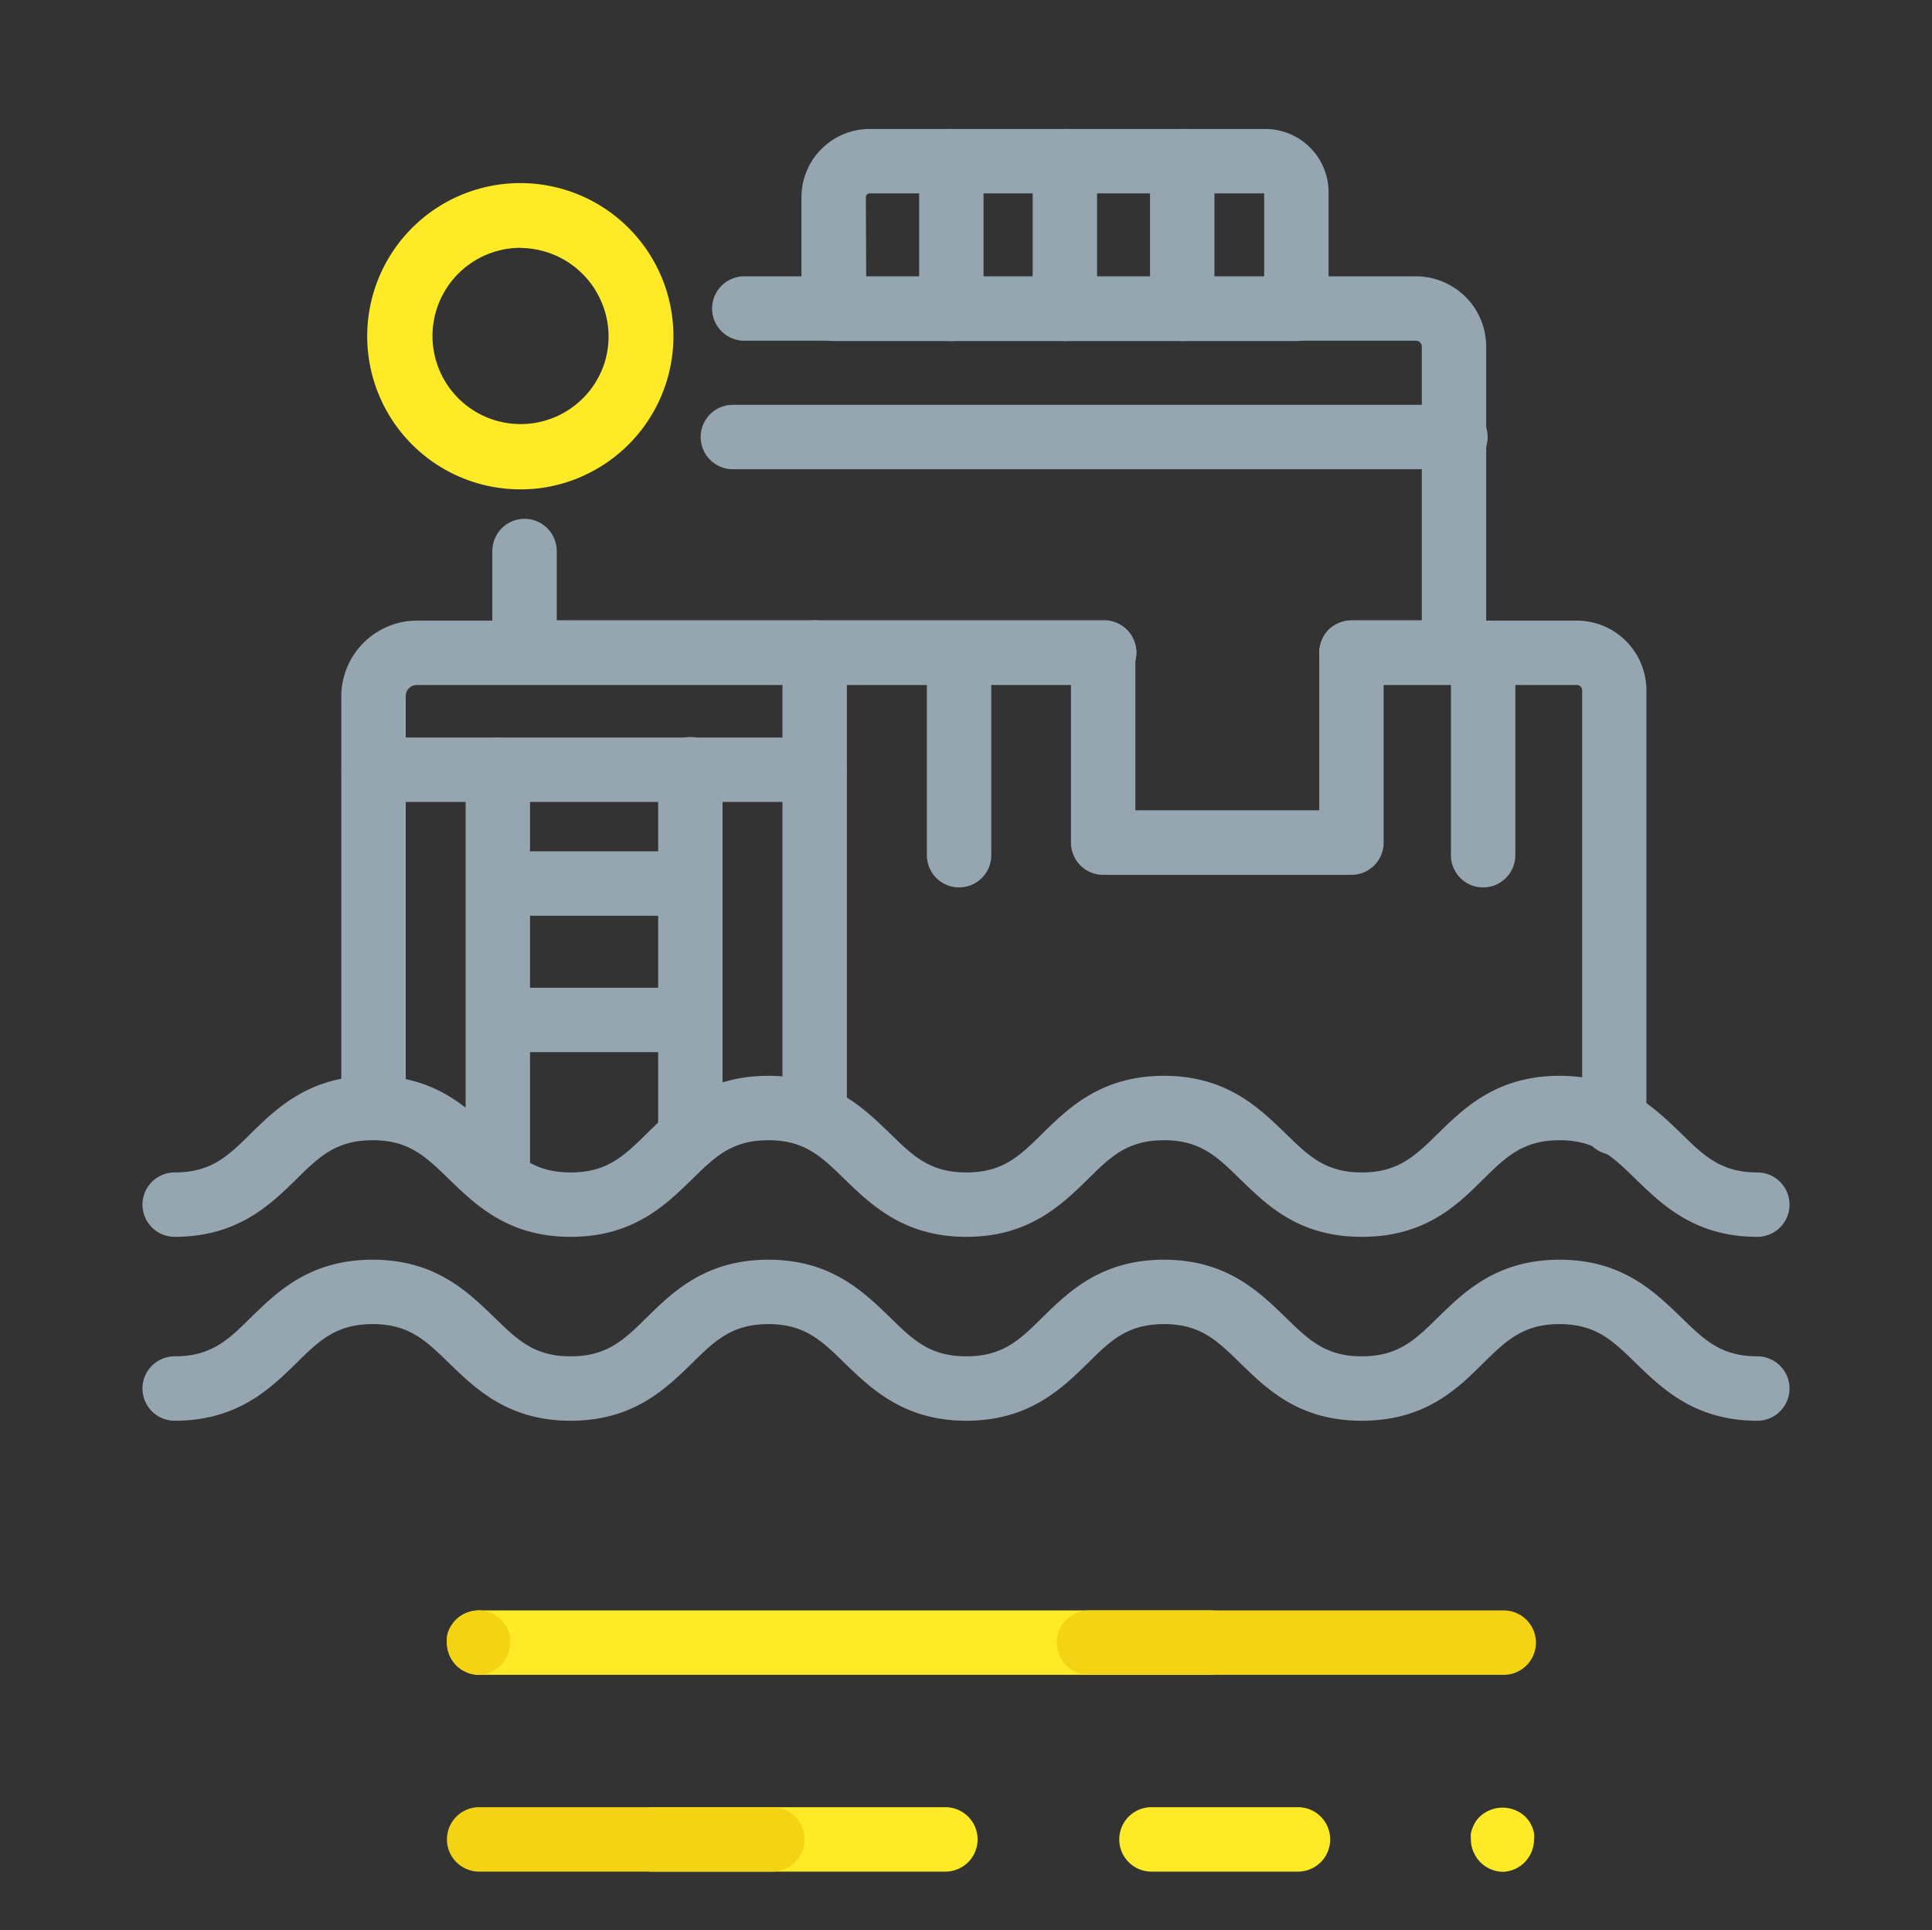 <svg xmlns="http://www.w3.org/2000/svg" width="120" height="119.87"><rect width="100%" height="100%" fill="#333333" stroke="none"/><g data-name="02-icon_ocenza_home_monoboya"><g data-name="Capa 1"><path data-name="Rectángulo 2937" fill="none" d="M0 0h120v119.87H0z"/><path data-name="Trazado 6965" d="M58.67 116.23H40.52a2 2 0 110-4h18.2a2 2 0 010 4z" fill="#ffea27"/><path data-name="Trazado 6966" d="M80.6 116.23h-9.08a2 2 0 010-4h9.1a2 2 0 010 4z" fill="#ffea27"/><path data-name="Trazado 6967" d="M93.4 116.24a2 2 0 01-1.88-1.24 1.82 1.82 0 01-.16-.76 2.578 2.578 0 010-.4 2.649 2.649 0 01.12-.37 2.31 2.31 0 01.18-.35 1.809 1.809 0 01.25-.3 2.06 2.06 0 012.83 0 2.48 2.48 0 01.25.3 2.309 2.309 0 01.18.35 1.73 1.73 0 01.11.37 1.749 1.749 0 010 .4 2 2 0 01-.15.76 2.16 2.16 0 01-.43.65 2 2 0 01-1.3.59z" fill="#ffea27"/><g data-name="Grupo 8553"><path data-name="Trazado 6968" d="M47.97 116.23H29.76a2 2 0 110-4h18.21a2 2 0 010 4z" fill="#f4d314"/></g><path data-name="Trazado 6969" d="M75.15 104.01H29.76a2 2 0 110-4h45.39a2 2 0 010 4z" fill="#ffea27"/><g data-name="Grupo 8554"><path data-name="Trazado 6970" d="M29.76 104.01a2 2 0 01-2-2 1.72 1.72 0 010-.39 1.66 1.66 0 01.11-.38 1.63 1.63 0 01.19-.34 1.76 1.76 0 01.24-.3 2 2 0 011.81-.55 1.58 1.58 0 01.37.11 1.48 1.48 0 01.35.19 2.16 2.16 0 01.55.55 2.27 2.27 0 01.19.34 2.379 2.379 0 01.11.38 1.72 1.72 0 010 .39 2 2 0 01-2 2z" fill="#f4d314"/></g><g data-name="Grupo 8555"><path data-name="Trazado 6971" d="M93.4 104.01H67.64a2 2 0 010-4H93.4a2 2 0 010 4z" fill="#f4d314"/></g><path data-name="Trazado 6972" d="M109.15 76.81c-3.88 0-5.91-2-7.54-3.57-1.44-1.41-2.49-2.43-4.74-2.43s-3.3 1-4.75 2.43c-1.6 1.59-3.6 3.57-7.54 3.57s-5.91-2-7.54-3.57c-1.44-1.41-2.48-2.43-4.74-2.43s-3.3 1-4.74 2.43c-1.63 1.59-3.66 3.57-7.54 3.57s-5.92-2-7.55-3.57c-1.44-1.41-2.49-2.43-4.74-2.43s-3.3 1-4.75 2.43c-1.63 1.59-3.65 3.57-7.54 3.57s-5.91-2-7.54-3.57c-1.45-1.41-2.49-2.43-4.75-2.43s-3.31 1-4.75 2.43c-1.63 1.59-3.66 3.57-7.55 3.57a2 2 0 010-4c2.26 0 3.31-1 4.75-2.44 1.63-1.59 3.66-3.56 7.55-3.56s5.91 2 7.54 3.56c1.45 1.42 2.49 2.44 4.75 2.44s3.3-1 4.75-2.43c1.62-1.59 3.65-3.57 7.54-3.57s5.91 2 7.54 3.57c1.44 1.41 2.49 2.43 4.75 2.43s3.3-1 4.74-2.43c1.63-1.59 3.65-3.57 7.54-3.57s5.91 2 7.54 3.57c1.44 1.41 2.49 2.43 4.74 2.43s3.3-1 4.75-2.43c1.63-1.59 3.65-3.57 7.54-3.57s5.91 2 7.54 3.57c1.44 1.41 2.49 2.43 4.74 2.43a2 2 0 010 4z" fill="#95a6b1"/><path data-name="Trazado 6973" d="M109.15 88.23c-3.88 0-5.91-2-7.54-3.57-1.44-1.41-2.49-2.43-4.74-2.43s-3.3 1-4.75 2.43c-1.6 1.59-3.6 3.57-7.54 3.57s-5.91-2-7.54-3.57c-1.44-1.41-2.48-2.43-4.74-2.43s-3.3 1-4.74 2.43c-1.63 1.59-3.66 3.57-7.54 3.57s-5.92-2-7.55-3.57c-1.44-1.41-2.49-2.43-4.74-2.43s-3.3 1-4.75 2.43c-1.63 1.59-3.65 3.57-7.54 3.57s-5.91-2-7.54-3.57c-1.45-1.41-2.49-2.43-4.75-2.43s-3.31 1-4.75 2.43c-1.63 1.59-3.66 3.57-7.55 3.57a2 2 0 010-4c2.26 0 3.31-1 4.75-2.43 1.63-1.59 3.66-3.57 7.55-3.57s5.91 2 7.54 3.57c1.45 1.41 2.49 2.43 4.75 2.43s3.3-1 4.75-2.43c1.62-1.59 3.65-3.57 7.54-3.57s5.91 2 7.54 3.57c1.44 1.41 2.49 2.43 4.75 2.43s3.3-1 4.74-2.43c1.63-1.59 3.65-3.57 7.54-3.57s5.91 2 7.54 3.57c1.44 1.41 2.49 2.43 4.74 2.43s3.3-1 4.75-2.43c1.63-1.59 3.65-3.57 7.54-3.57s5.91 2 7.54 3.57c1.44 1.41 2.49 2.43 4.74 2.43a2 2 0 010 4z" fill="#95a6b1"/><path data-name="Trazado 6974" d="M42.87 65.34H30.96a2 2 0 010-4h11.91a2 2 0 010 4z" fill="#95a6b1"/><path data-name="Trazado 6975" d="M83.97 42.52a2.03 2.03 0 01-1.45-3.42 2.08 2.08 0 012.83 0 2 2 0 01-1.41 3.42z" fill="#95a6b1"/><path data-name="Trazado 6976" d="M68.58 42.52h-36a2 2 0 01-2-2v-6.3a2 2 0 014 0v4.3h34a2 2 0 010 4z" fill="#95a6b1"/><path data-name="Trazado 6977" d="M32.34 30.39a9.51 9.51 0 113.93-.86 9.33 9.33 0 01-3.93.86zm0-15a5.473 5.473 0 105.18 7.23 5.46 5.46 0 00-.22-4 5.5 5.5 0 00-4.99-3.22z" fill="#ffea27"/><path data-name="Trazado 6978" d="M90.31 42.52h-6.34a2 2 0 010-4h4.34v-17a.36.36 0 00-.36-.36H46.23a2 2 0 010-4h41.72a4.37 4.37 0 014.36 4.36v19a2 2 0 01-2 2z" fill="#95a6b1"/><path data-name="Trazado 6979" d="M80.52 21.18H51.78a2 2 0 01-2-2v-6.93a4.24 4.24 0 014.24-4.24h24.55a3.93 3.93 0 013.95 3.93v7.24a2 2 0 01-2 2zm-26.72-4h24.72v-5.17h-24.5a.24.24 0 00-.24.24zm24.79-5.17z" fill="#95a6b1"/><path data-name="Trazado 6980" d="M90.4 29.14H45.52a2 2 0 010-4H90.4a2 2 0 010 4z" fill="#95a6b1"/><path data-name="Trazado 6981" d="M23.2 70.09a2 2 0 01-2-2V43.23a4.71 4.71 0 014.7-4.69h42.68a2 2 0 010 4H25.9a.69.69 0 00-.7.69v24.86a2 2 0 01-2 2z" fill="#95a6b1"/><path data-name="Trazado 6982" d="M100.27 71.72a2 2 0 01-2-2V42.86a.33.33 0 00-.33-.32h-14a2 2 0 010-4h14a4.33 4.33 0 014.32 4.32v26.86a2 2 0 01-1.99 2z" fill="#95a6b1"/><path data-name="Trazado 6983" d="M23.21 49.8a2 2 0 110-4H50.6a2 2 0 010 4z" fill="#95a6b1"/><path data-name="Línea 1774" fill="#fff" d="M42.88 47.77v22.67"/><path data-name="Trazado 6984" d="M42.88 72.44a2 2 0 01-2-2V47.77a2 2 0 014 0v22.67a2 2 0 01-2 2z" fill="#95a6b1"/><path data-name="Trazado 6985" d="M42.87 56.87H30.96a2 2 0 110-4h11.91a2 2 0 110 4z" fill="#95a6b1"/><path data-name="Trazado 6986" d="M30.92 74.81a2 2 0 01-2-2v-25a2 2 0 014 0v25a2 2 0 01-2 2z" fill="#95a6b1"/><path data-name="Trazado 6987" d="M50.6 70.65a2 2 0 01-2-2V40.52a2 2 0 014 0v28.13a2 2 0 01-2 2z" fill="#95a6b1"/><path data-name="Trazado 6988" d="M83.94 54.33H68.52a2 2 0 01-2-2V40.58a2 2 0 012-2 2 2 0 012 2v9.74h11.42v-9.76a2 2 0 114 0v11.77a2 2 0 01-2 2z" fill="#95a6b1"/><path data-name="Trazado 6989" d="M59.09 21.18a2 2 0 01-2-2v-9.17a2 2 0 114 0v9.17a2 2 0 01-2 2z" fill="#95a6b1"/><path data-name="Trazado 6990" d="M66.14 21.18a2 2 0 01-2-2v-9.17a2 2 0 114 0v9.17a2 2 0 01-2 2z" fill="#95a6b1"/><path data-name="Trazado 6991" d="M73.43 21.18a2 2 0 01-2-2v-9.17a2 2 0 114 0v9.17a2 2 0 01-2 2z" fill="#95a6b1"/><path data-name="Trazado 6992" d="M92.12 55.11a2 2 0 01-2-2V40.56a2 2 0 114 0v12.55a2 2 0 01-2 2z" fill="#95a6b1"/><path data-name="Trazado 6993" d="M59.57 55.11a2 2 0 01-2-2V40.56a2 2 0 114 0v12.55a2 2 0 01-2 2z" fill="#95a6b1"/></g></g></svg>